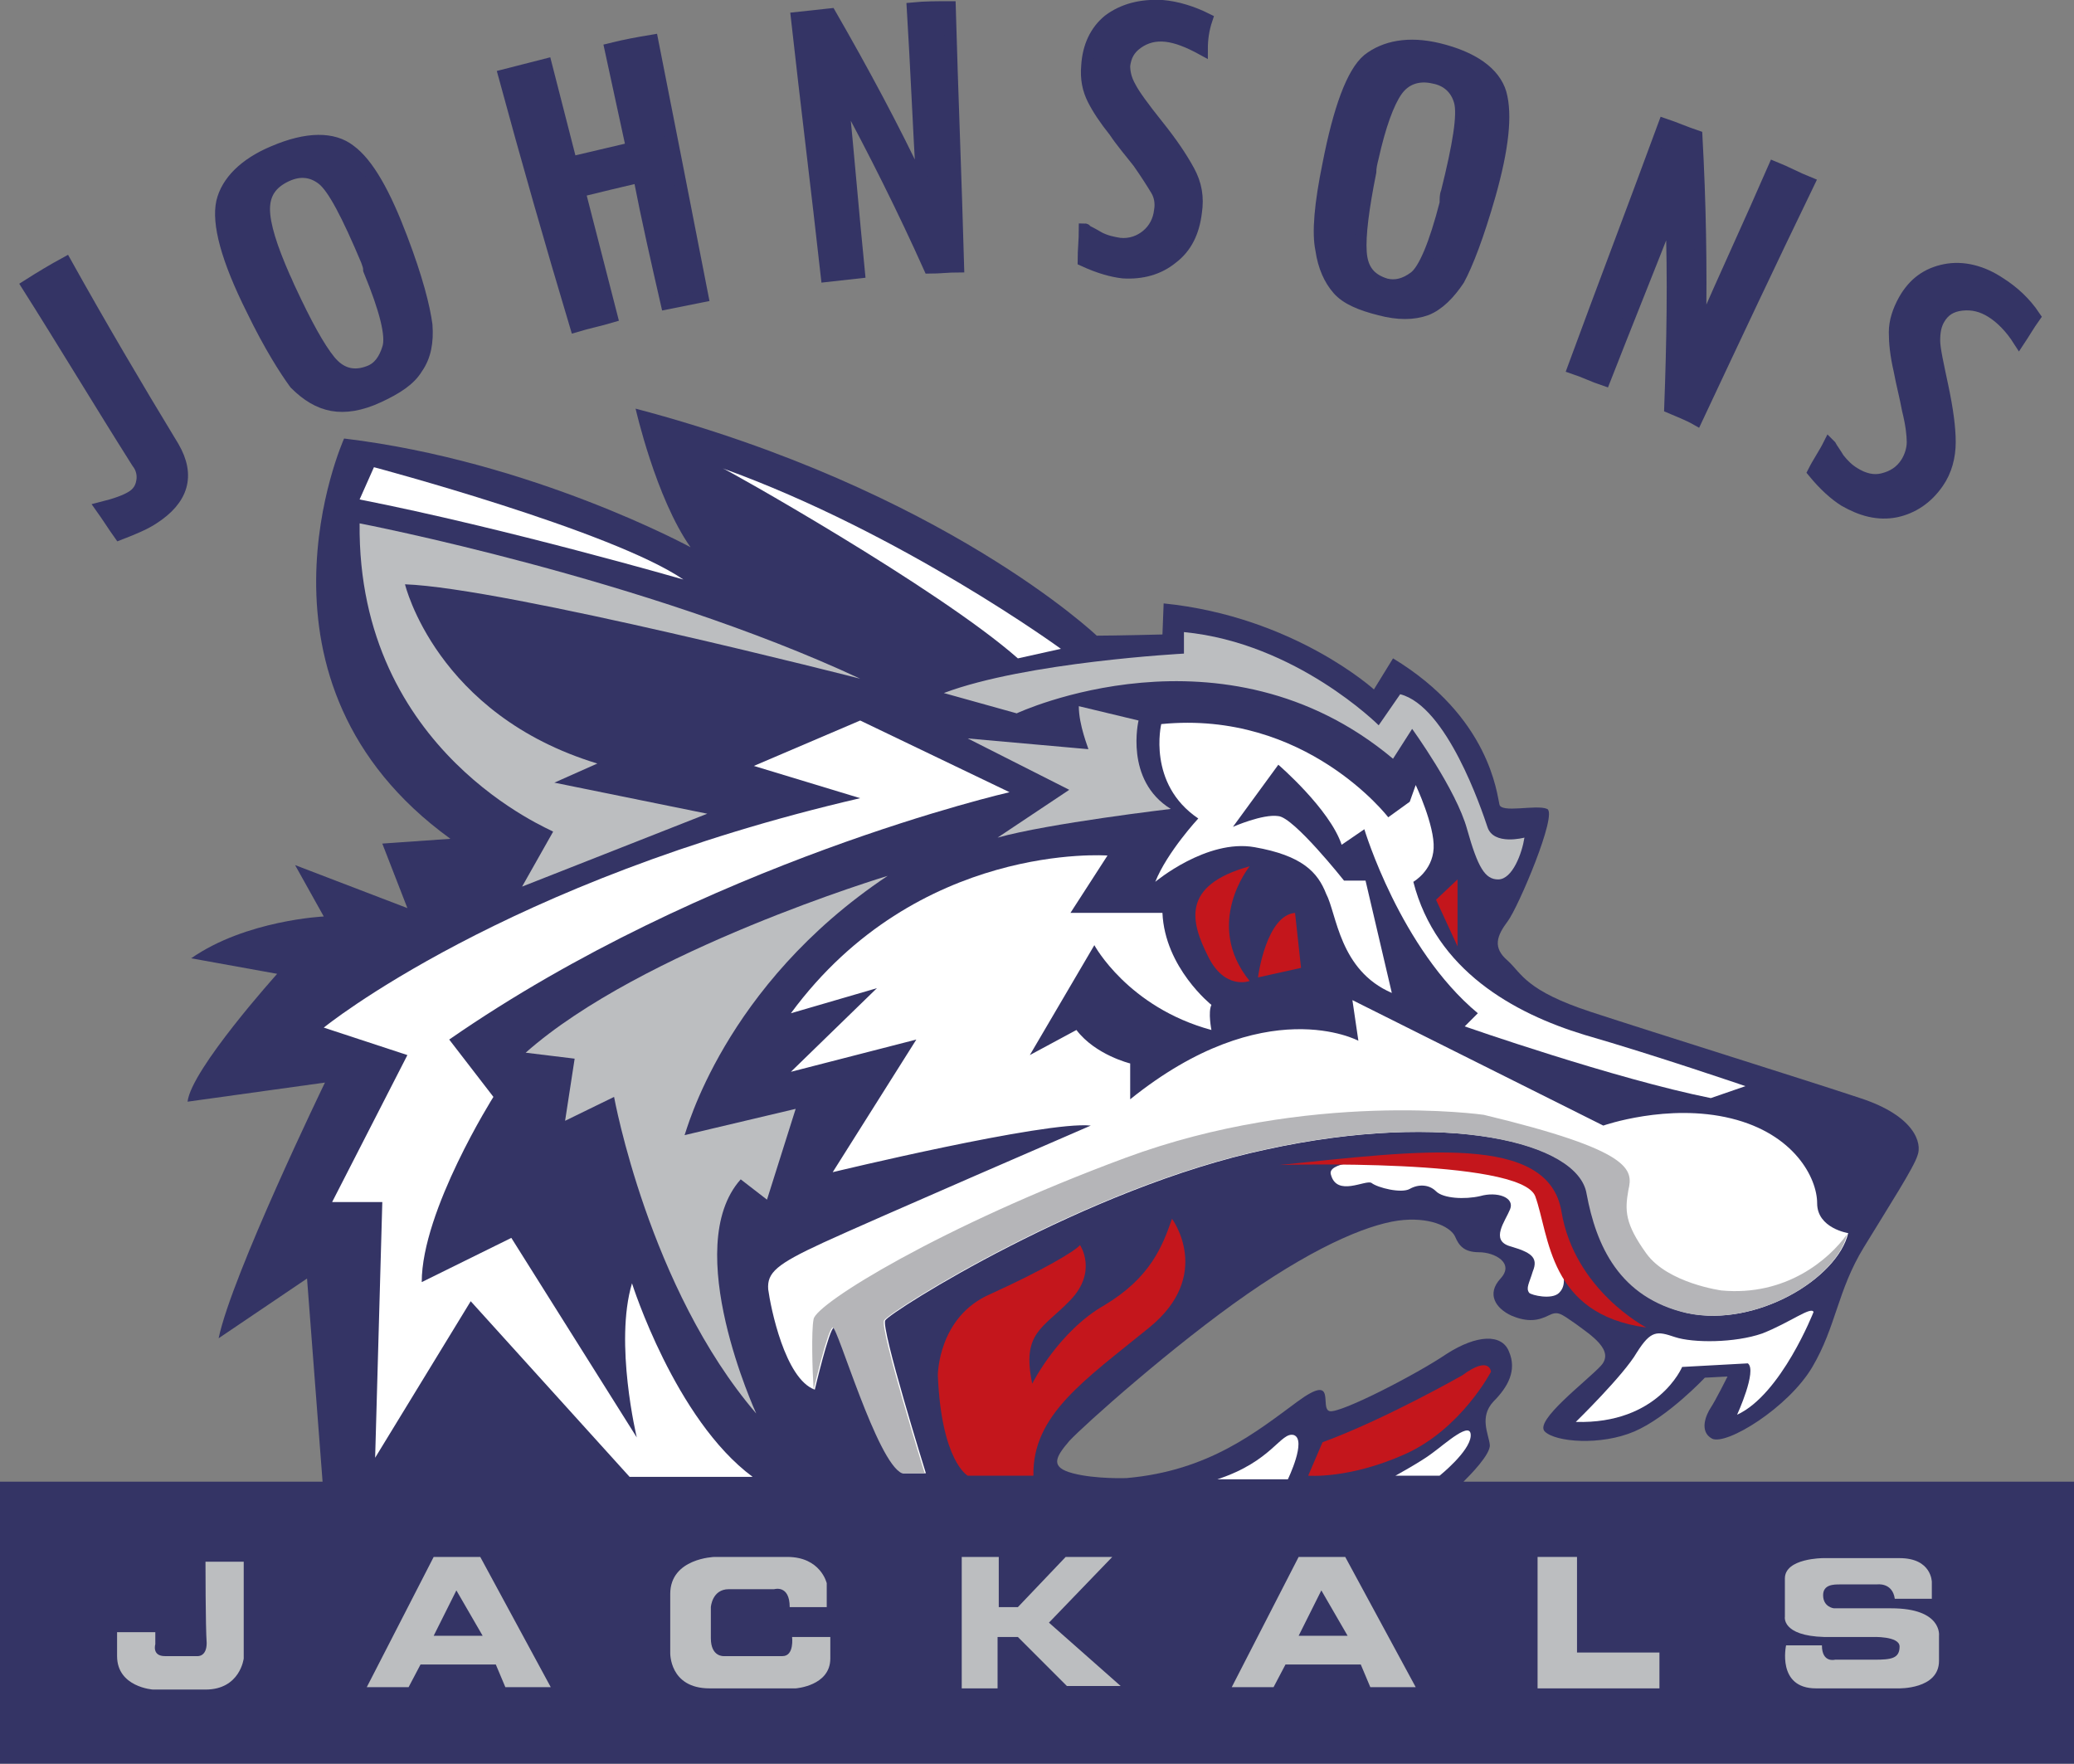 <?xml version="1.0" encoding="utf-8"?>
<!-- Generator: Adobe Illustrator 18.1.1, SVG Export Plug-In . SVG Version: 6.00 Build 0)  -->
<svg version="1.1" id="Layer_1" xmlns="http://www.w3.org/2000/svg" xmlns:xlink="http://www.w3.org/1999/xlink" x="0px" y="0px"
	 viewBox="0 0 173.6 147.6" enable-background="new 0 0 173.6 147.6" xml:space="preserve">
<rect x="0" y="0" width="173.6" height="147.6" fill="#808080" stroke="none"/>
<g>
	<g>
		<path fill="#343465" d="M122.5,124c0.5-0.5,2.3-2.3,2.2-3.1c-0.1-0.9-0.9-2.3,0.3-3.6c1.2-1.2,2-2.6,1.3-4.2
			c-0.6-1.5-2.7-1.4-5.2,0.2c-2.5,1.7-8.9,5-9.8,4.8c-0.9-0.2,0.7-3.3-2.7-0.8c-3.4,2.5-7.4,5.8-14.3,6.4c0,0-2.6,0.1-4.5-0.4
			c-1.9-0.5-1.5-1.3-0.3-2.7c1.2-1.3,8.7-8,14.9-12.3c6.2-4.3,10.6-6,13.1-6.2c2.5-0.2,4,0.7,4.3,1.4c0.3,0.7,0.7,1.3,2,1.3
			s3,0.9,1.8,2.2c-1.2,1.3-0.4,2.5,0.9,3.1c1.4,0.6,2.3,0.4,3.1,0c0.8-0.4,1-0.2,2.3,0.7c1.2,0.9,3.3,2.2,2.1,3.5
			c-1.2,1.3-5.6,4.6-4.7,5.5c0.9,0.9,4.7,1.2,7.5,0c2.8-1.2,5.9-4.5,5.9-4.5l1.9-0.1c0,0-1,2-1.4,2.6c-0.4,0.6-1,2,0.1,2.6
			c1.2,0.6,6.4-2.6,8.4-6c2-3.4,2.1-6.4,4.3-10c2.2-3.6,4.2-6.7,4.5-7.7c0.4-1-0.2-3.3-4.8-4.8c-4.5-1.5-17-5.4-22.5-7.2
			c-5.5-1.8-5.8-3.2-7-4.3c-1.3-1.1-0.9-2.1,0-3.3c0.9-1.2,4.2-9,3.3-9.4c-0.9-0.4-3.9,0.4-4-0.4c-0.2-0.8-0.8-7.3-8.9-12.2
			l-1.6,2.6c0,0-6.7-6.1-17.6-7.2l-0.1,2.6c0,0-4,0.1-5.5,0.1c0,0-12.8-12.2-38.6-19c0,0,1.7,7.5,4.6,11.6c0,0-13.2-7.2-29-9.1
			c0,0-9.2,20.4,8.9,33.5L32,70.6l2.1,5.4l-9.4-3.6l2.4,4.3c0,0-6.5,0.3-11.1,3.5l7.2,1.3c0,0-7.2,8-7.5,10.7l11.5-1.6
			c0,0-7.8,16.1-8.9,21.4l7.4-5L27,124H0v23.6h173.6V124H122.5z"/>
		<path fill="#BCBEC0" d="M127.6,70.1c0,0-2.6,0.7-3.1-0.9c-0.5-1.5-3.4-10.1-7.3-11.1l-1.8,2.6c0,0-6.9-6.9-16.3-7.8v1.8
			c0,0-13.2,0.7-20.1,3.3l6.1,1.7c0,0,17.3-8.1,31.5,3.8l1.6-2.5c0,0,3.7,5.1,4.6,8.4c0.9,3.2,1.5,4.2,2.6,4.2
			C126.6,73.6,127.4,71.4,127.6,70.1z"/>
		<path fill="#BCBEC0" d="M90.3,59.1l5,1.2c0,0-1.2,5,2.7,7.4c0,0-10.2,1.2-14.5,2.4l6-4l-8.5-4.3l10.1,0.9
			C91.1,62.6,90.3,60.7,90.3,59.1z"/>
		<polygon fill="#C4161C" points="122,73.6 120.2,75.3 122,79.2 		"/>
		<path fill="#C4161C" d="M108.4,76.4l0.5,4.6l-3.6,0.8C105.3,81.7,106,76.6,108.4,76.4z"/>
		<path fill="#C4161C" d="M104.6,72.5c0,0-3.9,4.8,0,9.6c0,0-2.1,0.8-3.5-2.1C99.7,77.2,98.8,74.1,104.6,72.5z"/>
		<path fill="#FFFFFF" d="M116.5,83.1l-2.2-9.4h-1.8c0,0-4.2-5.3-5.5-5.4c-1.3-0.2-3.8,0.9-3.8,0.9l3.8-5.2c0,0,4.3,3.7,5.3,6.7
			l1.9-1.3c0,0,3,10,9.5,15.4l-1.1,1.1c0,0,12.6,4.4,20.6,6l2.9-1c0,0-7.6-2.6-13.5-4.3c-5.9-1.8-12.4-5.4-14.3-12.8
			c0,0,1.6-0.9,1.7-2.8c0.1-1.9-1.5-5.3-1.5-5.3l-0.5,1.4l-1.8,1.3c0,0-6.9-9-19-7.8c0,0-1.2,5,3.1,7.9c0,0-2.6,2.8-3.6,5.3
			c0,0,4.3-3.6,8.3-2.9c4,0.7,5.3,2.1,6,3.9C111.9,76.5,112.1,81.2,116.5,83.1z"/>
		<path fill="#FFFFFF" d="M101.4,86.2c0,0-0.3-1.5,0-2.1c0,0-3.9-3.1-4.1-7.7h-7.7l3.1-4.8c0,0-15.9-1.2-26.5,13.2l7.2-2.1l-7.2,7
			l10.5-2.7l-7,11.1c0,0,17.8-4.3,21.6-3.9c0,0-18.5,8-22.4,9.8c-3.9,1.8-4.7,2.5-4.6,3.9c0.2,1.5,1.4,7.5,3.9,8.4
			c0,0,1.2-5.1,1.6-5.2c0.4-0.1,3.7,11.3,5.8,12.2h1.9c0,0-3.8-12.2-3.4-12.8c0.4-0.7,16.8-11.1,31.9-14.3
			c15.1-3.3,26.2-0.6,26.9,3.7c0.8,4.3,2.7,8.7,8.4,10c5.7,1.2,12.5-2.9,13.4-6.7c0,0-2.6-0.4-2.6-2.5c0-2.1-1.9-5.8-7.2-7.1
			c-5.3-1.3-10.7,0.6-10.7,0.6l-21-10.5l0.5,3.4c0,0-7.8-4.2-19.1,4.9L94.6,89c0,0-2.9-0.7-4.5-2.8l-3.9,2.1l5.4-9.2
			C91.6,79.1,94.4,84.3,101.4,86.2z"/>
		<path fill="#B5B5B8" d="M144.1,108c0,0-4.5-0.6-6.3-3.1c-1.8-2.5-1.8-3.6-1.5-5.3c0.4-1.7,0.4-3.3-12.1-6.3c0,0-14.6-2.1-30,3.6
			c-15.4,5.7-25.9,12.2-26.1,13.5c-0.2,1-0.1,4.3,0,5.9c0,0,0,0,0,0c0,0,1.2-5.1,1.6-5.2c0.4-0.1,3.7,11.3,5.8,12.2h1.9
			c0,0-3.8-12.2-3.4-12.8c0.4-0.7,16.8-11.1,31.9-14.3c15.1-3.3,26.2-0.6,26.9,3.7c0.8,4.3,2.7,8.7,8.4,10
			c5.7,1.2,12.5-2.8,13.4-6.6C153.1,105.4,149.5,108.5,144.1,108z"/>
		<path fill="#BCBEC0" d="M74.3,73.3c0,0-20.6,6.2-30.3,14.8l4.1,0.5l-0.8,5.2l4.1-2c0,0,2.9,16,11.9,26.5c0,0-6.4-13.9-1.3-19.6
			l2.2,1.7l2.4-7.6l-9.3,2.2C57.4,94.9,60.5,82.5,74.3,73.3z"/>
		<path fill="#FFFFFF" d="M85.2,55.1l3.6-0.8c0,0-13.3-9.7-28.3-15.1C60.5,39.1,78.5,49.2,85.2,55.1z"/>
		<path fill="#FFFFFF" d="M31.3,39.1c0,0,19.9,5.3,25.9,9.4c0,0-14.9-4.3-27.1-6.7L31.3,39.1z"/>
		<path fill="#BCBEC0" d="M30.1,43.8c0,0,23.9,4.6,41.9,13c0,0-29.7-7.6-38.1-7.9c0,0,2.6,10.9,16.1,15l-3.6,1.6l12.8,2.6l-15.5,6.1
			l2.6-4.6C46.3,69.5,29.9,63,30.1,43.8z"/>
		<path fill="#FFFFFF" d="M72,60.3l12.5,6c0,0-25.4,5.8-46.9,20.7l3.7,4.8c0,0-6,9.5-6,15.5l7.5-3.7l10.5,16.7c0,0-1.9-7.9-0.4-12.9
			c0,0,3.6,11.4,10.1,16.2H52.7l-13.3-14.7l-8,13.1l0.6-21.4h-4.2l6.3-12.3l-7-2.3c0,0,15.1-12.3,44.9-19.2l-8.9-2.7L72,60.3z"/>
		<path fill="#C4161C" d="M98.1,102c0,0,3.5,4.7-1.9,9.1c-5.4,4.4-9.8,7.3-9.7,12.4h-5.5c0,0-2.2-1.2-2.5-8.4c0,0,0-4.9,4.4-6.8
			c4.4-2,7.1-3.6,7.5-4.1c0,0,1.5,2.2-0.8,4.6c-2.3,2.4-4.1,2.7-3.2,7c0,0,2.2-4.4,6.1-6.6C96.3,106.9,97.3,104.3,98.1,102z"/>
		<path fill="#FFFFFF" d="M128,108.2c0.2,0.2,1.9,0.6,2.5,0c0.2-0.2,0.4-0.5,0.4-1c0.2-2.1-0.6-9.3-4.6-9.7
			c-4-0.4-15.5-1.1-14.9,0.8c0.5,1.9,2.9,0.4,3.4,0.7c0.5,0.4,2.5,0.9,3.2,0.5c0.7-0.4,1.6-0.4,2.2,0.2c0.6,0.6,2.4,0.7,3.7,0.4
			c1.4-0.4,2.9,0.1,2.5,1.1c-0.4,1-1.7,2.6,0,3.1c1.7,0.5,2.4,0.9,1.9,2.1C128,107.4,127.7,107.8,128,108.2z"/>
		<path fill="#C4161C" d="M137.8,111.1c0,0-6-3.1-7.1-9.7c-1.1-6.6-11.9-5.1-23.6-3.9c0,0,20.1-0.6,21.4,2.6
			C129.7,103.4,129.6,110,137.8,111.1z"/>
		<path fill="#FFFFFF" d="M151.8,109.8c0,0-2.7,6.9-6.4,8.6c0,0,1.7-3.7,0.9-4.3l-5.5,0.3c0,0-2,4.8-8.9,4.6c0,0,4-3.9,5.1-5.8
			c1.2-1.9,1.7-1.8,3.2-1.3c1.5,0.5,5,0.5,7.3-0.3C149.8,110.7,151.6,109.3,151.8,109.8z"/>
		<path fill="#C4161C" d="M122.4,115.1c0,0-6.5,3.7-11.7,5.6l-1.2,2.8c0,0,3.4,0.3,8.1-1.8c4.7-2.1,7.2-6.9,7.2-6.9
			S124.7,113.4,122.4,115.1z"/>
		<path fill="#FFFFFF" d="M116.8,123.5h3.7c0,0,2.5-2,2.6-3.3c0.1-1.4-2.1,0.6-3.2,1.4C119,122.3,116.8,123.5,116.8,123.5z"/>
		<path fill="#FFFFFF" d="M101.9,123.8h5.9c0,0,1.6-3.3,0.5-3.7C107.2,119.8,106.5,122.3,101.9,123.8z"/>
		<path fill="#BCBEC0" d="M17.2,130.7h3.2v8.1c0,0-0.3,2.6-3.2,2.6c-2.9,0-4.4,0-4.4,0s-3-0.2-3-2.8v-2h3.2v1c0,0-0.3,1,0.8,1
			c1.1,0,2.7,0,2.7,0s0.8,0.1,0.8-1.1C17.2,136.2,17.2,130.7,17.2,130.7z"/>
		<path fill="#BCBEC0" d="M40.2,130.3h-3.9l-5.6,10.9h3.5l1-1.9h6.3l0.8,1.9h3.8L40.2,130.3z M36.3,136.9l1.9-3.8l2.2,3.8H36.3z"/>
		<path fill="#BCBEC0" d="M112.6,130.3h-3.9l-5.6,10.9h3.5l1-1.9h6.3l0.8,1.9h3.8L112.6,130.3z M108.7,136.9l1.9-3.8l2.2,3.8H108.7z
			"/>
		<path fill="#BCBEC0" d="M66.1,134.5h3.1v-2c0,0-0.5-2.2-3.3-2.2c-2.9,0-6.1,0-6.1,0s-3.7,0.1-3.7,3.1c0,2.9,0,4.9,0,4.9
			s-0.1,3,3.3,3c3.4,0,7.2,0,7.2,0s2.9-0.2,2.9-2.5V137h-3.2c0,0,0.2,1.6-0.8,1.6c-1.1,0-4.9,0-4.9,0s-1.1,0.1-1.1-1.5
			c0-1.6,0-2.6,0-2.6s0.1-1.5,1.5-1.5c1.4,0,3.8,0,3.8,0S66.1,132.6,66.1,134.5z"/>
		<polygon fill="#BCBEC0" points="89.2,130.3 85.2,134.5 83.6,134.5 83.6,130.3 80.5,130.3 80.5,141.3 83.5,141.3 83.5,137 
			85.2,137 89.3,141.1 93.8,141.1 87.8,135.8 93.1,130.3 		"/>
		<polygon fill="#BCBEC0" points="132,130.3 128.7,130.3 128.7,141.3 138.9,141.3 138.9,138.3 132,138.3 		"/>
		<path fill="#BCBEC0" d="M158.6,133.8h3.1v-1.4c0,0,0-2-2.7-2c-2.7,0-6.4,0-6.4,0s-3.2,0-3.2,1.7c0,1.7,0,3.2,0,3.2
			s-0.3,1.6,3.3,1.7c3.7,0,4,0,4,0s2.3-0.1,2.3,0.8c0,1-0.7,1.1-2.1,1.1s-3.3,0-3.3,0s-1.1,0.3-1.1-1.2h-3c0,0-0.8,3.6,2.5,3.6
			s6.9,0,6.9,0s3.4,0.1,3.4-2.3c0-2.4,0-2.1,0-2.1s0.3-2.3-4-2.3s-4.8,0-4.8,0s-0.9-0.1-0.9-1.1c0-0.9,0.9-0.9,1.4-0.9
			c0.5,0,3.1,0,3.1,0S158.4,132.4,158.6,133.8z"/>
	</g>
	<g>
		<g>
			<path fill="#BCBEC0" d="M14.5,37.4c1.4,2.4,0.8,4.4-1.7,6c-0.6,0.4-1.5,0.8-2.8,1.3c-0.5-0.7-1-1.5-1.5-2.2
				c1.2-0.3,2-0.6,2.5-0.9c0.5-0.3,0.8-0.7,0.9-1.3c0.1-0.5,0-1.1-0.4-1.6c-3.1-4.9-6.1-9.9-9.2-14.8c1.1-0.7,2.1-1.3,3.2-1.9
				C8.4,27.2,11.4,32.3,14.5,37.4z"/>
			<path fill="#BCBEC0" d="M21.1,25.9c-2.1-4.2-2.9-7.2-2.5-9c0.4-1.7,1.9-3.2,4.3-4.2c2.8-1.2,5-1.2,6.4-0.1
				c1.5,1.1,2.9,3.6,4.3,7.3c1.3,3.4,1.9,5.8,2.1,7.3c0.1,1.4-0.1,2.6-0.8,3.6c-0.6,1-1.7,1.7-3.2,2.4c-1.5,0.7-2.8,0.9-3.9,0.7
				c-1.1-0.2-2.1-0.8-3.1-1.8C23.9,31,22.6,29,21.1,25.9z M30.7,21.8C29.1,18,27.9,15.7,27,15c-0.9-0.7-1.9-0.8-3-0.3
				c-1.3,0.6-1.9,1.5-1.9,2.8c0,1.3,0.6,3.2,1.7,5.7c0.2,0.4,0.3,0.7,0.5,1.1c1.3,2.8,2.4,4.8,3.3,5.9c0.9,1.1,2,1.4,3.3,0.9
				c0.8-0.3,1.3-1,1.6-2c0.3-1-0.2-3.1-1.6-6.5C30.9,22.3,30.8,22.1,30.7,21.8z"/>
			<path fill="#BCBEC0" d="M42.2,6.3c1.2-0.3,2.3-0.6,3.5-0.9c0.7,2.7,1.4,5.5,2.1,8.2c1.7-0.4,3.4-0.8,5.1-1.2
				c-0.6-2.8-1.2-5.5-1.8-8.3c1.2-0.3,2.3-0.5,3.5-0.7c1.4,7.1,2.8,14.2,4.2,21.4c-1,0.2-2,0.4-3,0.6c-0.8-3.5-1.6-7-2.3-10.6
				c-1.7,0.4-3.4,0.8-5,1.2c0.9,3.5,1.8,7,2.7,10.5c-1,0.3-2,0.5-3,0.8C46.1,20.3,44.1,13.3,42.2,6.3z"/>
			<path fill="#BCBEC0" d="M80.2,22.3c-0.8,0-1.6,0.1-2.4,0.1c-2.2-4.9-4.6-9.7-7.2-14.5c0,0-0.1,0-0.1,0c0.5,5,0.9,9.9,1.4,14.9
				c-0.9,0.1-1.8,0.2-2.7,0.3c-0.8-7.2-1.7-14.4-2.5-21.6c0.9-0.1,1.9-0.2,2.8-0.3c2.7,4.7,5.3,9.5,7.6,14.4c0,0,0.1,0,0.1,0
				c-0.3-5-0.5-10-0.8-14.9c1-0.1,2.1-0.1,3.1-0.1C79.7,7.8,80,15,80.2,22.3z"/>
			<path fill="#BCBEC0" d="M100.6,4.1c-1.1-0.6-2.1-1-3-1.1c-0.9-0.1-1.7,0.1-2.4,0.6c-0.7,0.5-1,1.1-1.1,1.9c0,0.5,0.1,1.1,0.5,1.8
				c0.3,0.6,1.1,1.7,2.3,3.2c1.2,1.5,2,2.7,2.6,3.8c0.6,1.1,0.8,2.2,0.6,3.5c-0.2,1.6-0.8,2.9-2,3.8c-1.1,0.9-2.5,1.3-4.1,1.2
				c-0.9-0.1-2-0.4-3.3-1c0-0.9,0.1-1.7,0.1-2.6c0,0,0.1,0,0.1,0.1c0.2,0.1,0.6,0.3,1.1,0.6c0.6,0.3,1.1,0.4,1.7,0.5
				c0.9,0.1,1.7-0.2,2.3-0.7c0.6-0.5,1-1.2,1.1-2.1c0.1-0.6,0-1.2-0.3-1.7c-0.3-0.5-0.8-1.3-1.5-2.3c-0.7-0.9-1.4-1.7-2-2.6
				c-0.8-1-1.4-1.9-1.8-2.7c-0.4-0.8-0.6-1.7-0.5-2.8c0.1-1.6,0.7-2.9,1.8-3.8c1.2-0.9,2.7-1.3,4.5-1.2c1.2,0.1,2.5,0.5,3.7,1.1
				C100.7,2.5,100.6,3.3,100.6,4.1z"/>
			<path fill="#BCBEC0" d="M111.2,13.7c0.9-4.6,2-7.6,3.3-8.7c1.4-1.1,3.4-1.5,5.9-0.9c2.9,0.7,4.7,2,5.2,3.7
				c0.5,1.8,0.2,4.6-0.9,8.5c-1,3.5-1.9,5.8-2.6,7.1c-0.8,1.2-1.7,2.1-2.7,2.5c-1.1,0.4-2.4,0.4-3.9,0c-1.6-0.4-2.8-0.9-3.5-1.7
				c-0.7-0.8-1.2-1.9-1.4-3.3C110.3,19.5,110.5,17.1,111.2,13.7z M121.1,16.1c1-4,1.4-6.5,1.1-7.6c-0.3-1.1-1.1-1.8-2.2-2
				c-1.3-0.3-2.4,0.1-3.1,1.1c-0.7,1-1.4,2.9-2,5.6c-0.1,0.4-0.2,0.8-0.2,1.2c-0.6,3-0.9,5.3-0.8,6.7c0.1,1.5,0.8,2.3,2.1,2.7
				c0.8,0.2,1.6,0,2.4-0.6c0.8-0.6,1.7-2.7,2.6-6.2C121,16.6,121,16.3,121.1,16.1z"/>
			<path fill="#BCBEC0" d="M142,35.1c-0.7-0.4-1.5-0.7-2.2-1c0.2-5.4,0.3-10.8,0.1-16.2c0,0-0.1,0-0.1,0c-1.8,4.6-3.7,9.3-5.5,13.9
				c-0.9-0.3-1.7-0.7-2.6-1c2.5-6.8,5.1-13.6,7.6-20.4c0.9,0.3,1.8,0.7,2.7,1c0.3,5.5,0.4,10.9,0.3,16.3c0,0,0,0,0.1,0
				c2-4.6,4.1-9.1,6.1-13.7c1,0.4,1.9,0.9,2.9,1.3C148.2,21.9,145.1,28.5,142,35.1z"/>
			<path fill="#BCBEC0" d="M169,28.5c-0.7-1.1-1.5-1.9-2.3-2.4c-0.8-0.5-1.6-0.7-2.5-0.6c-0.9,0.1-1.5,0.5-1.9,1.2
				c-0.3,0.5-0.4,1.1-0.4,1.8c0,0.7,0.3,2,0.7,3.9c0.4,1.9,0.6,3.4,0.6,4.6c0,1.2-0.3,2.4-1,3.4c-0.9,1.3-2.1,2.1-3.5,2.4
				c-1.5,0.3-2.9-0.1-4.3-0.9c-0.8-0.5-1.7-1.3-2.6-2.4c0.4-0.8,0.9-1.5,1.3-2.3c0,0,0.1,0.1,0.1,0.1c0.1,0.2,0.4,0.6,0.7,1.1
				c0.4,0.5,0.8,0.9,1.3,1.2c0.8,0.5,1.6,0.7,2.4,0.5c0.8-0.2,1.5-0.6,2-1.4c0.3-0.5,0.5-1.1,0.5-1.7c0-0.6-0.1-1.5-0.4-2.7
				c-0.2-1.1-0.5-2.2-0.7-3.3c-0.3-1.3-0.4-2.3-0.4-3.2c0-0.9,0.3-1.8,0.8-2.7c0.8-1.4,1.9-2.2,3.4-2.5c1.5-0.3,3.1,0.1,4.6,1.1
				c1.1,0.7,2.1,1.6,2.9,2.8C169.8,27.2,169.4,27.9,169,28.5z"/>
		</g>
		<g>
			<path fill="#343465" d="M14.5,37.4c1.4,2.4,0.8,4.4-1.7,6c-0.6,0.4-1.5,0.8-2.8,1.3c-0.5-0.7-1-1.5-1.5-2.2
				c1.2-0.3,2-0.6,2.5-0.9c0.5-0.3,0.8-0.7,0.9-1.3c0.1-0.5,0-1.1-0.4-1.6c-3.1-4.9-6.1-9.9-9.2-14.8c1.1-0.7,2.1-1.3,3.2-1.9
				C8.4,27.2,11.4,32.3,14.5,37.4z"/>
			<path fill="#343465" d="M21.1,25.9c-2.1-4.2-2.9-7.2-2.5-9c0.4-1.7,1.9-3.2,4.3-4.2c2.8-1.2,5-1.2,6.4-0.1
				c1.5,1.1,2.9,3.6,4.3,7.3c1.3,3.4,1.9,5.8,2.1,7.3c0.1,1.4-0.1,2.6-0.8,3.6c-0.6,1-1.7,1.7-3.2,2.4c-1.5,0.7-2.8,0.9-3.9,0.7
				c-1.1-0.2-2.1-0.8-3.1-1.8C23.9,31,22.6,29,21.1,25.9z M30.7,21.8C29.1,18,27.9,15.7,27,15c-0.9-0.7-1.9-0.8-3-0.3
				c-1.3,0.6-1.9,1.5-1.9,2.8c0,1.3,0.6,3.2,1.7,5.7c0.2,0.4,0.3,0.7,0.5,1.1c1.3,2.8,2.4,4.8,3.3,5.9c0.9,1.1,2,1.4,3.3,0.9
				c0.8-0.3,1.3-1,1.6-2c0.3-1-0.2-3.1-1.6-6.5C30.9,22.3,30.8,22.1,30.7,21.8z"/>
			<path fill="#343465" d="M42.2,6.3c1.2-0.3,2.3-0.6,3.5-0.9c0.7,2.7,1.4,5.5,2.1,8.2c1.7-0.4,3.4-0.8,5.1-1.2
				c-0.6-2.8-1.2-5.5-1.8-8.3c1.2-0.3,2.3-0.5,3.5-0.7c1.4,7.1,2.8,14.2,4.2,21.4c-1,0.2-2,0.4-3,0.6c-0.8-3.5-1.6-7-2.3-10.6
				c-1.7,0.4-3.4,0.8-5,1.2c0.9,3.5,1.8,7,2.7,10.5c-1,0.3-2,0.5-3,0.8C46.1,20.3,44.1,13.3,42.2,6.3z"/>
			<path fill="#343465" d="M80.2,22.3c-0.8,0-1.6,0.1-2.4,0.1c-2.2-4.9-4.6-9.7-7.2-14.5c0,0-0.1,0-0.1,0c0.5,5,0.9,9.9,1.4,14.9
				c-0.9,0.1-1.8,0.2-2.7,0.3c-0.8-7.2-1.7-14.4-2.5-21.6c0.9-0.1,1.9-0.2,2.8-0.3c2.7,4.7,5.3,9.5,7.6,14.4c0,0,0.1,0,0.1,0
				c-0.3-5-0.5-10-0.8-14.9c1-0.1,2.1-0.1,3.1-0.1C79.7,7.8,80,15,80.2,22.3z"/>
			<path fill="#343465" d="M100.6,4.1c-1.1-0.6-2.1-1-3-1.1c-0.9-0.1-1.7,0.1-2.4,0.6c-0.7,0.5-1,1.1-1.1,1.9c0,0.5,0.1,1.1,0.5,1.8
				c0.3,0.6,1.1,1.7,2.3,3.2c1.2,1.5,2,2.7,2.6,3.8c0.6,1.1,0.8,2.2,0.6,3.5c-0.2,1.6-0.8,2.9-2,3.8c-1.1,0.9-2.5,1.3-4.1,1.2
				c-0.9-0.1-2-0.4-3.3-1c0-0.9,0.1-1.7,0.1-2.6c0,0,0.1,0,0.1,0.1c0.2,0.1,0.6,0.3,1.1,0.6c0.6,0.3,1.1,0.4,1.7,0.5
				c0.9,0.1,1.7-0.2,2.3-0.7c0.6-0.5,1-1.2,1.1-2.1c0.1-0.6,0-1.2-0.3-1.7c-0.3-0.5-0.8-1.3-1.5-2.3c-0.7-0.9-1.4-1.7-2-2.6
				c-0.8-1-1.4-1.9-1.8-2.7c-0.4-0.8-0.6-1.7-0.5-2.8c0.1-1.6,0.7-2.9,1.8-3.8c1.2-0.9,2.7-1.3,4.5-1.2c1.2,0.1,2.5,0.5,3.7,1.1
				C100.7,2.5,100.6,3.3,100.6,4.1z"/>
			<path fill="#343465" d="M111.2,13.7c0.9-4.6,2-7.6,3.3-8.7c1.4-1.1,3.4-1.5,5.9-0.9c2.9,0.7,4.7,2,5.2,3.7
				c0.5,1.8,0.2,4.6-0.9,8.5c-1,3.5-1.9,5.8-2.6,7.1c-0.8,1.2-1.7,2.1-2.7,2.5c-1.1,0.4-2.4,0.4-3.9,0c-1.6-0.4-2.8-0.9-3.5-1.7
				c-0.7-0.8-1.2-1.9-1.4-3.3C110.3,19.5,110.5,17.1,111.2,13.7z M121.1,16.1c1-4,1.4-6.5,1.1-7.6c-0.3-1.1-1.1-1.8-2.2-2
				c-1.3-0.3-2.4,0.1-3.1,1.1c-0.7,1-1.4,2.9-2,5.6c-0.1,0.4-0.2,0.8-0.2,1.2c-0.6,3-0.9,5.3-0.8,6.7c0.1,1.5,0.8,2.3,2.1,2.7
				c0.8,0.2,1.6,0,2.4-0.6c0.8-0.6,1.7-2.7,2.6-6.2C121,16.6,121,16.3,121.1,16.1z"/>
			<path fill="#343465" d="M142,35.1c-0.7-0.4-1.5-0.7-2.2-1c0.2-5.4,0.3-10.8,0.1-16.2c0,0-0.1,0-0.1,0c-1.8,4.6-3.7,9.3-5.5,13.9
				c-0.9-0.3-1.7-0.7-2.6-1c2.5-6.8,5.1-13.6,7.6-20.4c0.9,0.3,1.8,0.7,2.7,1c0.3,5.5,0.4,10.9,0.3,16.3c0,0,0,0,0.1,0
				c2-4.6,4.1-9.1,6.1-13.7c1,0.4,1.9,0.9,2.9,1.3C148.2,21.9,145.1,28.5,142,35.1z"/>
			<path fill="#343465" d="M169,28.5c-0.7-1.1-1.5-1.9-2.3-2.4c-0.8-0.5-1.6-0.7-2.5-0.6c-0.9,0.1-1.5,0.5-1.9,1.2
				c-0.3,0.5-0.4,1.1-0.4,1.8c0,0.7,0.3,2,0.7,3.9c0.4,1.9,0.6,3.4,0.6,4.6c0,1.2-0.3,2.4-1,3.4c-0.9,1.3-2.1,2.1-3.5,2.4
				c-1.5,0.3-2.9-0.1-4.3-0.9c-0.8-0.5-1.7-1.3-2.6-2.4c0.4-0.8,0.9-1.5,1.3-2.3c0,0,0.1,0.1,0.1,0.1c0.1,0.2,0.4,0.6,0.7,1.1
				c0.4,0.5,0.8,0.9,1.3,1.2c0.8,0.5,1.6,0.7,2.4,0.5c0.8-0.2,1.5-0.6,2-1.4c0.3-0.5,0.5-1.1,0.5-1.7c0-0.6-0.1-1.5-0.4-2.7
				c-0.2-1.1-0.5-2.2-0.7-3.3c-0.3-1.3-0.4-2.3-0.4-3.2c0-0.9,0.3-1.8,0.8-2.7c0.8-1.4,1.9-2.2,3.4-2.5c1.5-0.3,3.1,0.1,4.6,1.1
				c1.1,0.7,2.1,1.6,2.9,2.8C169.8,27.2,169.4,27.9,169,28.5z"/>
		</g>
		<g>
			<path fill="none" stroke="#343465" d="M14.5,37.4c1.4,2.4,0.8,4.4-1.7,6c-0.6,0.4-1.5,0.8-2.8,1.3c-0.5-0.7-1-1.5-1.5-2.2
				c1.2-0.3,2-0.6,2.5-0.9c0.5-0.3,0.8-0.7,0.9-1.3c0.1-0.5,0-1.1-0.4-1.6c-3.1-4.9-6.1-9.9-9.2-14.8c1.1-0.7,2.1-1.3,3.2-1.9
				C8.4,27.2,11.4,32.3,14.5,37.4z"/>
			<path fill="none" stroke="#343465" d="M21.1,25.9c-2.1-4.2-2.9-7.2-2.5-9c0.4-1.7,1.9-3.2,4.3-4.2c2.8-1.2,5-1.2,6.4-0.1
				c1.5,1.1,2.9,3.6,4.3,7.3c1.3,3.4,1.9,5.8,2.1,7.3c0.1,1.4-0.1,2.6-0.8,3.6c-0.6,1-1.7,1.7-3.2,2.4c-1.5,0.7-2.8,0.9-3.9,0.7
				c-1.1-0.2-2.1-0.8-3.1-1.8C23.9,31,22.6,29,21.1,25.9z M30.7,21.8C29.1,18,27.9,15.7,27,15c-0.9-0.7-1.9-0.8-3-0.3
				c-1.3,0.6-1.9,1.5-1.9,2.8c0,1.3,0.6,3.2,1.7,5.7c0.2,0.4,0.3,0.7,0.5,1.1c1.3,2.8,2.4,4.8,3.3,5.9c0.9,1.1,2,1.4,3.3,0.9
				c0.8-0.3,1.3-1,1.6-2c0.3-1-0.2-3.1-1.6-6.5C30.9,22.3,30.8,22.1,30.7,21.8z"/>
			<path fill="none" stroke="#343465" d="M42.2,6.3c1.2-0.3,2.3-0.6,3.5-0.9c0.7,2.7,1.4,5.5,2.1,8.2c1.7-0.4,3.4-0.8,5.1-1.2
				c-0.6-2.8-1.2-5.5-1.8-8.3c1.2-0.3,2.3-0.5,3.5-0.7c1.4,7.1,2.8,14.2,4.2,21.4c-1,0.2-2,0.4-3,0.6c-0.8-3.5-1.6-7-2.3-10.6
				c-1.7,0.4-3.4,0.8-5,1.2c0.9,3.5,1.8,7,2.7,10.5c-1,0.3-2,0.5-3,0.8C46.1,20.3,44.1,13.3,42.2,6.3z"/>
			<path fill="none" stroke="#343465" d="M80.2,22.3c-0.8,0-1.6,0.1-2.4,0.1c-2.2-4.9-4.6-9.7-7.2-14.5c0,0-0.1,0-0.1,0
				c0.5,5,0.9,9.9,1.4,14.9c-0.9,0.1-1.8,0.2-2.7,0.3c-0.8-7.2-1.7-14.4-2.5-21.6c0.9-0.1,1.9-0.2,2.8-0.3c2.7,4.7,5.3,9.5,7.6,14.4
				c0,0,0.1,0,0.1,0c-0.3-5-0.5-10-0.8-14.9c1-0.1,2.1-0.1,3.1-0.1C79.7,7.8,80,15,80.2,22.3z"/>
			<path fill="none" stroke="#343465" d="M100.6,4.1c-1.1-0.6-2.1-1-3-1.1c-0.9-0.1-1.7,0.1-2.4,0.6c-0.7,0.5-1,1.1-1.1,1.9
				c0,0.5,0.1,1.1,0.5,1.8c0.3,0.6,1.1,1.7,2.3,3.2c1.2,1.5,2,2.7,2.6,3.8c0.6,1.1,0.8,2.2,0.6,3.5c-0.2,1.6-0.8,2.9-2,3.8
				c-1.1,0.9-2.5,1.3-4.1,1.2c-0.9-0.1-2-0.4-3.3-1c0-0.9,0.1-1.7,0.1-2.6c0,0,0.1,0,0.1,0.1c0.2,0.1,0.6,0.3,1.1,0.6
				c0.6,0.3,1.1,0.4,1.7,0.5c0.9,0.1,1.7-0.2,2.3-0.7c0.6-0.5,1-1.2,1.1-2.1c0.1-0.6,0-1.2-0.3-1.7c-0.3-0.5-0.8-1.3-1.5-2.3
				c-0.7-0.9-1.4-1.7-2-2.6c-0.8-1-1.4-1.9-1.8-2.7c-0.4-0.8-0.6-1.7-0.5-2.8c0.1-1.6,0.7-2.9,1.8-3.8c1.2-0.9,2.7-1.3,4.5-1.2
				c1.2,0.1,2.5,0.5,3.7,1.1C100.7,2.5,100.6,3.3,100.6,4.1z"/>
			<path fill="none" stroke="#343465" d="M111.2,13.7c0.9-4.6,2-7.6,3.3-8.7c1.4-1.1,3.4-1.5,5.9-0.9c2.9,0.7,4.7,2,5.2,3.7
				c0.5,1.8,0.2,4.6-0.9,8.5c-1,3.5-1.9,5.8-2.6,7.1c-0.8,1.2-1.7,2.1-2.7,2.5c-1.1,0.4-2.4,0.4-3.9,0c-1.6-0.4-2.8-0.9-3.5-1.7
				c-0.7-0.8-1.2-1.9-1.4-3.3C110.3,19.5,110.5,17.1,111.2,13.7z M121.1,16.1c1-4,1.4-6.5,1.1-7.6c-0.3-1.1-1.1-1.8-2.2-2
				c-1.3-0.3-2.4,0.1-3.1,1.1c-0.7,1-1.4,2.9-2,5.6c-0.1,0.4-0.2,0.8-0.2,1.2c-0.6,3-0.9,5.3-0.8,6.7c0.1,1.5,0.8,2.3,2.1,2.7
				c0.8,0.2,1.6,0,2.4-0.6c0.8-0.6,1.7-2.7,2.6-6.2C121,16.6,121,16.3,121.1,16.1z"/>
			<path fill="none" stroke="#343465" d="M142,35.1c-0.7-0.4-1.5-0.7-2.2-1c0.2-5.4,0.3-10.8,0.1-16.2c0,0-0.1,0-0.1,0
				c-1.8,4.6-3.7,9.3-5.5,13.9c-0.9-0.3-1.7-0.7-2.6-1c2.5-6.8,5.1-13.6,7.6-20.4c0.9,0.3,1.8,0.7,2.7,1c0.3,5.5,0.4,10.9,0.3,16.3
				c0,0,0,0,0.1,0c2-4.6,4.1-9.1,6.1-13.7c1,0.4,1.9,0.9,2.9,1.3C148.2,21.9,145.1,28.5,142,35.1z"/>
			<path fill="none" stroke="#343465" d="M169,28.5c-0.7-1.1-1.5-1.9-2.3-2.4c-0.8-0.5-1.6-0.7-2.5-0.6c-0.9,0.1-1.5,0.5-1.9,1.2
				c-0.3,0.5-0.4,1.1-0.4,1.8c0,0.7,0.3,2,0.7,3.9c0.4,1.9,0.6,3.4,0.6,4.6c0,1.2-0.3,2.4-1,3.4c-0.9,1.3-2.1,2.1-3.5,2.4
				c-1.5,0.3-2.9-0.1-4.3-0.9c-0.8-0.5-1.7-1.3-2.6-2.4c0.4-0.8,0.9-1.5,1.3-2.3c0,0,0.1,0.1,0.1,0.1c0.1,0.2,0.4,0.6,0.7,1.1
				c0.4,0.5,0.8,0.9,1.3,1.2c0.8,0.5,1.6,0.7,2.4,0.5c0.8-0.2,1.5-0.6,2-1.4c0.3-0.5,0.5-1.1,0.5-1.7c0-0.6-0.1-1.5-0.4-2.7
				c-0.2-1.1-0.5-2.2-0.7-3.3c-0.3-1.3-0.4-2.3-0.4-3.2c0-0.9,0.3-1.8,0.8-2.7c0.8-1.4,1.9-2.2,3.4-2.5c1.5-0.3,3.1,0.1,4.6,1.1
				c1.1,0.7,2.1,1.6,2.9,2.8C169.8,27.2,169.4,27.9,169,28.5z"/>
		</g>
	</g>
</g>
</svg>
